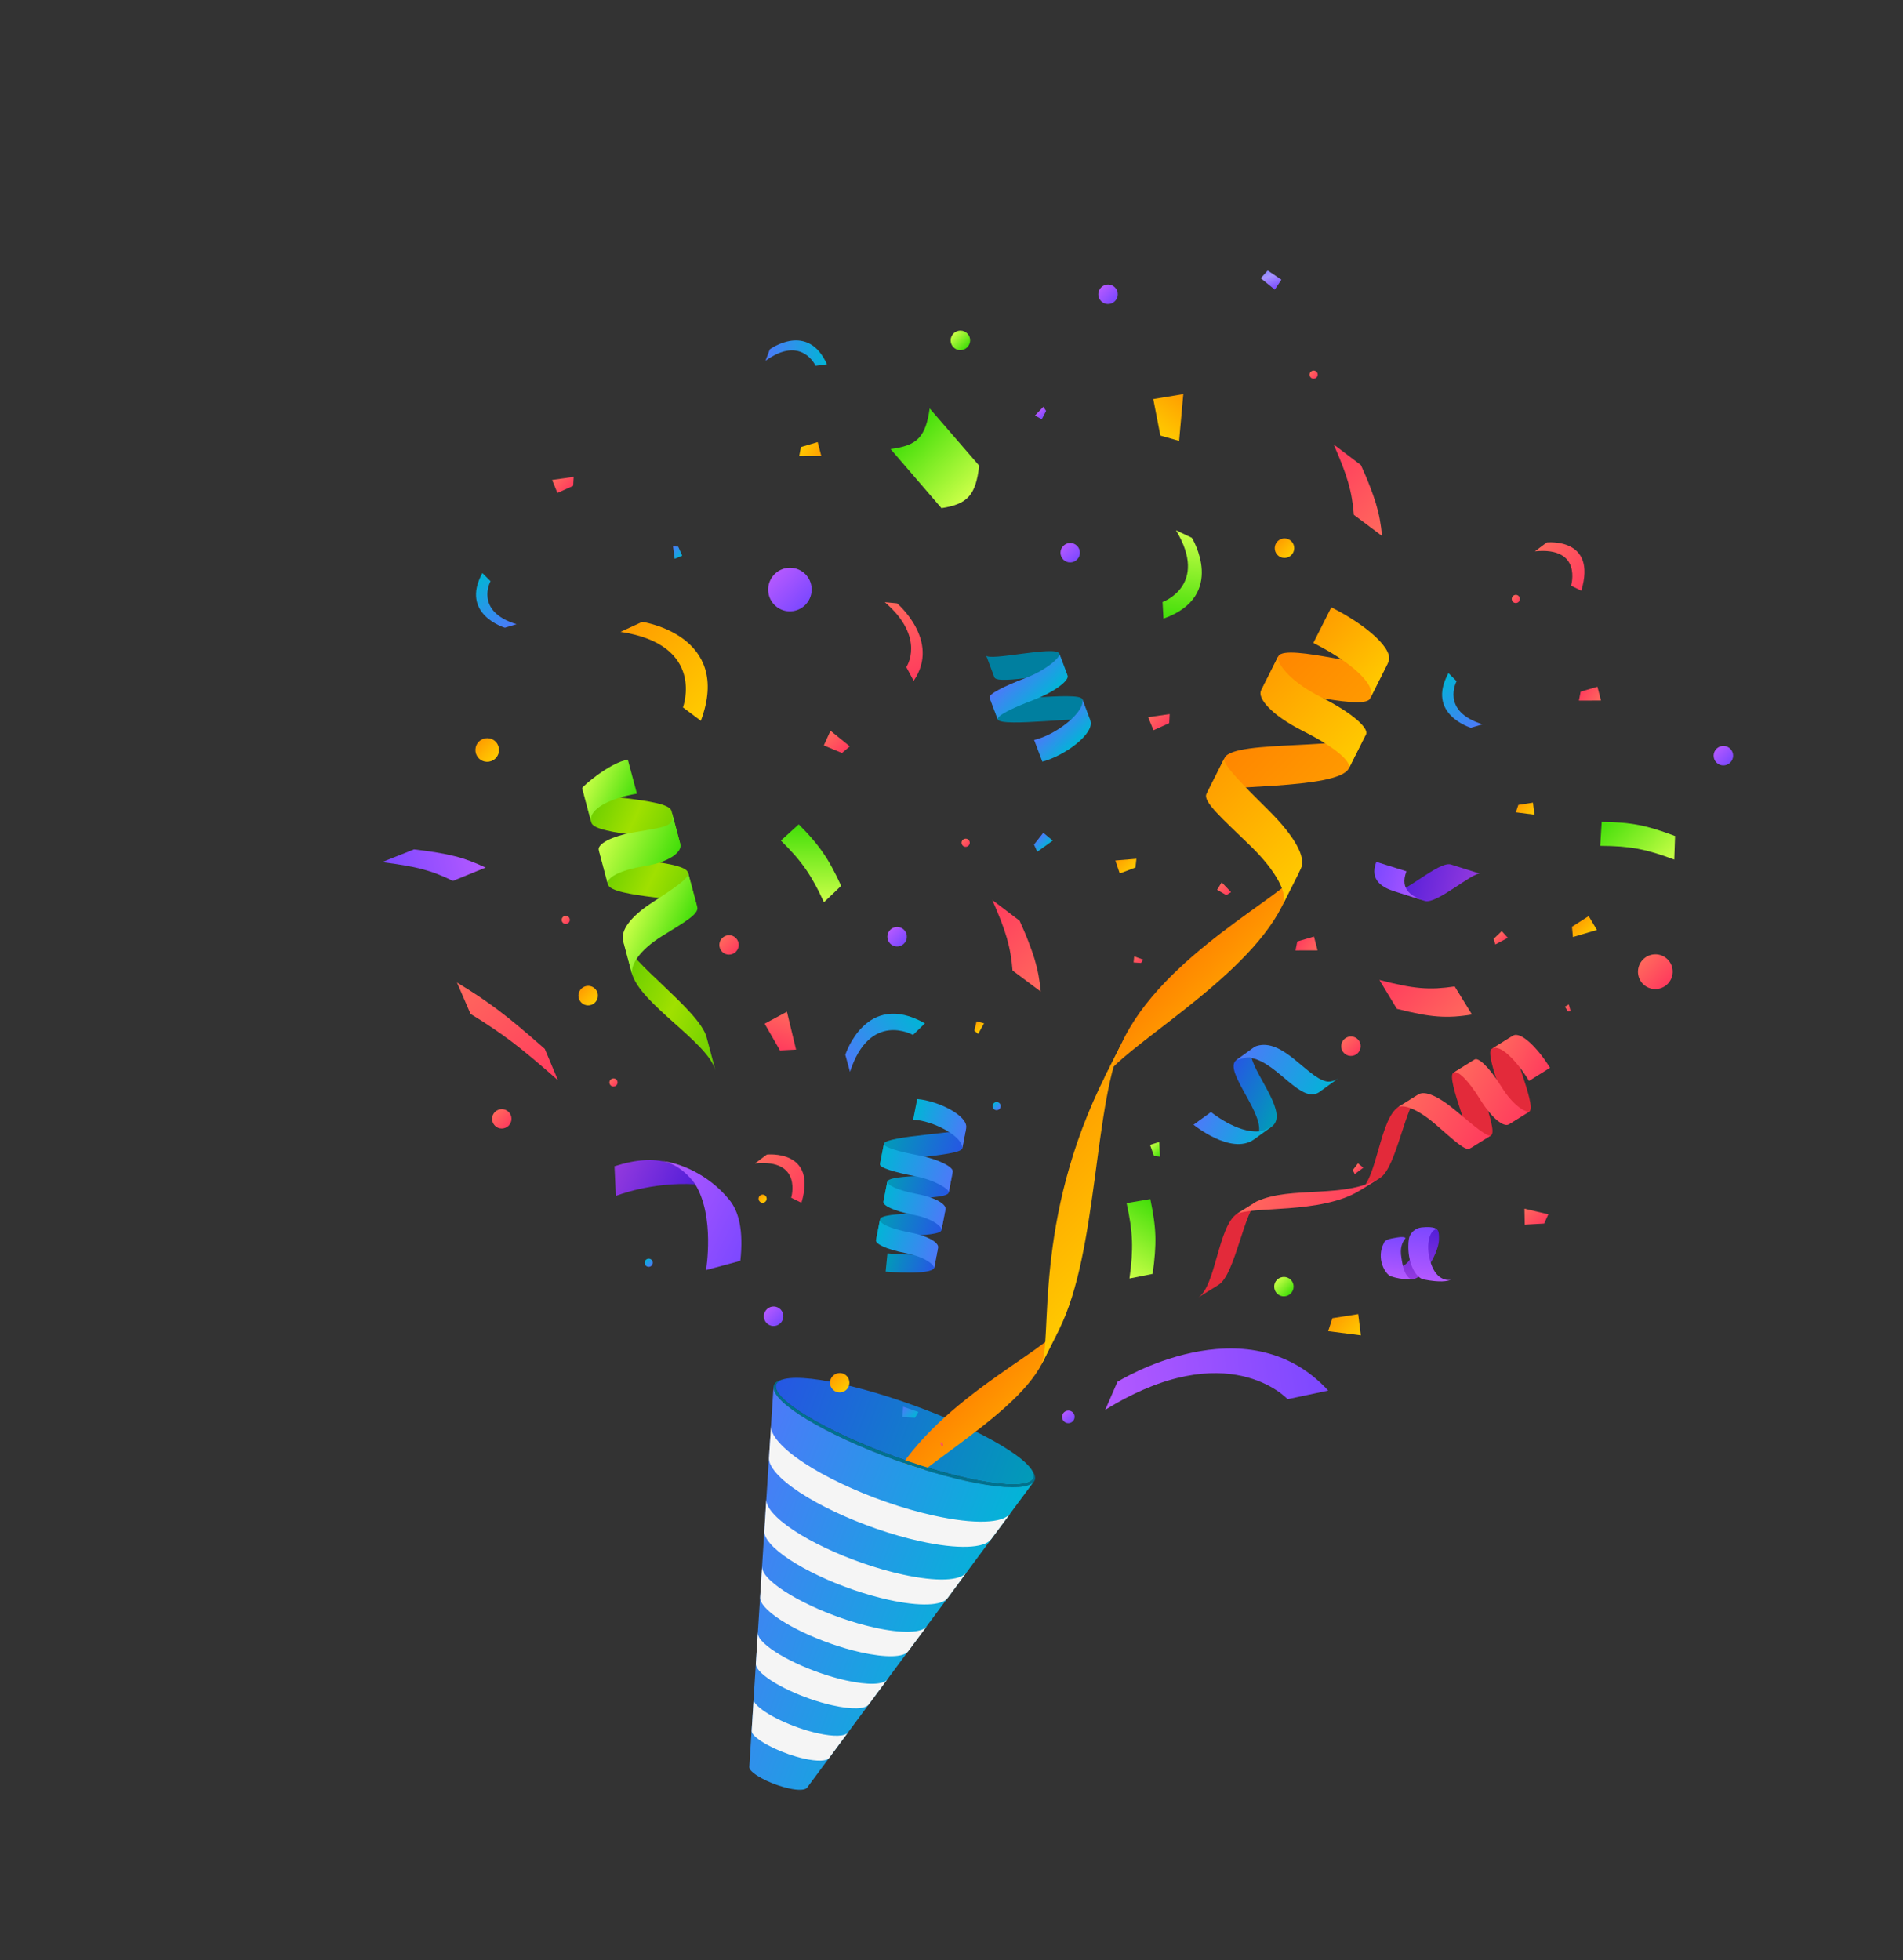 <svg width="233" height="240" viewBox="0 0 233 240" fill="none" xmlns="http://www.w3.org/2000/svg">
<rect x="0" y="0" width="233" height="240" fill="#333333" stroke="none"/>
<g clip-path="url(#clip0_1_3)">
<path d="M126.547 180.962C125.913 182.697 118.343 181.538 109.644 178.376C100.944 175.214 94.4 171.252 95.034 169.517C95.669 167.783 103.239 168.941 111.938 172.104C120.643 175.259 127.182 179.228 126.547 180.962Z" fill="url(#paint0_linear_1_3)"/>
<path d="M154.365 34.065L155.215 33.121L156.891 34.242L156.086 35.468L154.365 34.065Z" fill="url(#paint1_linear_1_3)"/>
<path d="M120.74 80.245C121.026 81.024 129.277 78.995 129.693 80.024L130.672 82.636C130.468 82.031 122.169 83.953 121.751 82.943L120.74 80.245Z" fill="#007F9F"/>
<path d="M121.152 85.4C121.438 86.179 132.092 84.57 132.514 85.604L133.493 88.216C133.289 87.611 122.582 89.109 122.163 88.098L121.152 85.4Z" fill="#007F9F"/>
<path d="M121.163 85.429C120.998 84.997 122.944 84.015 125.545 83.029C128.146 82.044 129.857 80.455 129.71 80.057C129.71 80.057 130.479 82.101 130.717 82.731C130.927 83.3 129.153 84.718 126.552 85.704C123.951 86.689 121.993 87.632 122.17 88.103C122.168 88.091 121.338 85.888 121.163 85.429Z" fill="url(#paint2_linear_1_3)"/>
<path d="M126.615 90.596C129.237 90.041 133.066 87.075 132.491 85.535C132.491 85.535 133.26 87.579 133.491 88.205C134.094 89.806 130.35 92.554 127.621 93.259L126.615 90.596Z" fill="url(#paint3_linear_1_3)"/>
<path d="M169.961 81.13C169.338 82.405 157.417 78.666 156.521 80.346L154.379 84.619C154.842 83.623 166.856 87.19 167.751 85.54L169.961 81.13Z" fill="url(#paint4_linear_1_3)"/>
<path d="M169.979 81.091C170.765 79.519 167.246 76.491 163.003 74.362L160.804 78.728C165.047 80.856 168.632 83.766 167.785 85.45C167.785 85.45 169.598 81.845 169.979 81.091Z" fill="url(#paint5_linear_1_3)"/>
<path d="M167.369 89.673C166.215 91.967 151.105 90.483 149.951 92.777L147.809 97.049C148.272 96.053 163.811 96.746 165.147 94.085L167.369 89.673Z" fill="url(#paint6_linear_1_3)"/>
<path d="M159.167 106.589C157.692 109.525 142.257 116.905 137.272 127.863L135.13 132.136C136.975 128.459 152.318 120.191 156.945 111.001L159.167 106.589Z" fill="url(#paint7_linear_1_3)"/>
<path d="M129.849 162.451C128.375 165.387 114.055 171.599 108.705 182.231L106.564 186.503C109.357 180.946 123.982 174.112 127.632 166.856L129.849 162.451Z" fill="url(#paint8_linear_1_3)"/>
<path d="M167.253 89.891C167.597 89.215 165.779 87.388 161.698 85.336C157.617 83.284 156.202 80.958 156.514 80.342C156.514 80.342 154.893 83.566 154.403 84.543C153.954 85.434 155.507 87.485 159.588 89.537C163.669 91.589 165.518 93.345 165.147 94.085C165.147 94.085 166.897 90.611 167.253 89.891Z" fill="url(#paint9_linear_1_3)"/>
<path d="M159.266 106.38C159.949 105.024 158.626 102.484 155.221 99.113C151.845 95.772 149.598 93.479 149.918 92.837C149.918 92.837 148.238 96.185 147.719 97.203C147.252 98.133 149.605 100.181 153.017 103.485C156.394 106.753 157.696 109.506 157.067 110.746C157.072 110.739 158.886 107.134 159.266 106.38Z" fill="url(#paint10_linear_1_3)"/>
<path d="M129.67 162.8C134.497 153.204 133.905 134.544 137.58 127.254C137.58 127.254 135.889 130.604 135.381 131.62C126.349 149.567 128.952 164.234 127.471 167.165L129.67 162.8Z" fill="url(#paint11_linear_1_3)"/>
<path d="M109.138 115.663C109.672 116.05 110.418 115.929 110.806 115.394C111.193 114.86 111.075 114.113 110.542 113.726C110.008 113.34 109.262 113.46 108.875 113.995C108.487 114.53 108.605 115.277 109.138 115.663Z" fill="url(#paint12_linear_1_3)"/>
<path d="M95.15 74.349C96.34 75.212 98.006 74.943 98.871 73.749C99.736 72.555 99.473 70.888 98.282 70.025C97.092 69.163 95.426 69.432 94.561 70.626C93.695 71.82 93.959 73.487 95.15 74.349Z" fill="url(#paint13_linear_1_3)"/>
<path d="M131.87 68.518C131.401 68.979 130.649 68.986 130.19 68.518C129.731 68.05 129.726 67.298 130.195 66.837C130.664 66.376 131.415 66.369 131.875 66.837C132.339 67.298 132.339 68.057 131.87 68.518Z" fill="url(#paint14_linear_1_3)"/>
<path d="M210.306 93.494C210.84 93.88 211.586 93.76 211.974 93.225C212.361 92.69 212.243 91.943 211.71 91.557C211.176 91.171 210.43 91.291 210.043 91.826C209.655 92.361 209.773 93.107 210.306 93.494Z" fill="url(#paint15_linear_1_3)"/>
<path d="M94.017 162.135C94.55 162.521 95.297 162.401 95.684 161.866C96.072 161.331 95.954 160.584 95.421 160.198C94.887 159.812 94.141 159.932 93.753 160.467C93.366 161.002 93.484 161.749 94.017 162.135Z" fill="url(#paint16_linear_1_3)"/>
<path d="M134.965 37.002C135.498 37.388 136.244 37.268 136.632 36.733C137.019 36.198 136.901 35.451 136.368 35.065C135.835 34.678 135.088 34.799 134.701 35.334C134.313 35.868 134.431 36.615 134.965 37.002Z" fill="url(#paint17_linear_1_3)"/>
<path d="M103.651 170.145C103.182 170.606 102.431 170.613 101.971 170.145C101.512 169.677 101.507 168.925 101.976 168.464C102.445 168.003 103.197 167.996 103.656 168.464C104.12 168.925 104.113 169.679 103.651 170.145Z" fill="url(#paint18_linear_1_3)"/>
<path d="M71.312 122.877C71.845 123.263 72.592 123.143 72.979 122.608C73.367 122.073 73.249 121.327 72.716 120.94C72.182 120.554 71.436 120.674 71.048 121.209C70.661 121.744 70.779 122.491 71.312 122.877Z" fill="url(#paint19_linear_1_3)"/>
<path d="M156.568 68.088C157.101 68.475 157.848 68.355 158.235 67.82C158.623 67.285 158.505 66.538 157.971 66.152C157.438 65.765 156.692 65.886 156.304 66.421C155.917 66.955 156.035 67.702 156.568 68.088Z" fill="url(#paint20_linear_1_3)"/>
<path d="M58.802 93.003C59.448 93.471 60.352 93.326 60.821 92.678C61.291 92.03 61.147 91.125 60.502 90.657C59.856 90.189 58.952 90.335 58.482 90.983C58.013 91.631 58.156 92.535 58.802 93.003Z" fill="url(#paint21_linear_1_3)"/>
<path d="M164.705 129.071C165.238 129.457 165.984 129.337 166.372 128.802C166.759 128.267 166.641 127.52 166.108 127.134C165.575 126.748 164.828 126.868 164.441 127.403C164.053 127.938 164.172 128.685 164.705 129.071Z" fill="url(#paint22_linear_1_3)"/>
<path d="M90.098 116.541C89.629 117.002 88.878 117.009 88.419 116.541C87.959 116.073 87.955 115.321 88.424 114.86C88.892 114.399 89.644 114.392 90.103 114.86C90.567 115.321 90.56 116.075 90.098 116.541Z" fill="url(#paint23_linear_1_3)"/>
<path d="M201.427 120.704C202.377 121.392 203.707 121.178 204.397 120.225C205.088 119.272 204.877 117.942 203.927 117.253C202.977 116.565 201.647 116.779 200.957 117.732C200.266 118.685 200.477 120.016 201.427 120.704Z" fill="url(#paint24_linear_1_3)"/>
<path d="M62.276 137.838C61.807 138.299 61.056 138.306 60.596 137.838C60.137 137.37 60.132 136.617 60.601 136.156C61.07 135.695 61.822 135.689 62.281 136.157C62.745 136.618 62.738 137.372 62.276 137.838Z" fill="url(#paint25_linear_1_3)"/>
<path d="M158.036 158.382C157.567 158.843 156.815 158.85 156.356 158.382C155.897 157.914 155.892 157.161 156.361 156.7C156.83 156.239 157.581 156.233 158.041 156.701C158.505 157.162 158.503 157.909 158.036 158.382Z" fill="url(#paint26_linear_1_3)"/>
<path d="M116.888 42.645C117.422 43.031 118.168 42.911 118.556 42.376C118.943 41.841 118.825 41.094 118.292 40.708C117.758 40.322 117.012 40.442 116.625 40.977C116.237 41.511 116.355 42.258 116.888 42.645Z" fill="url(#paint27_linear_1_3)"/>
<path d="M122.375 135.789C122.183 135.983 121.859 135.987 121.671 135.788C121.478 135.597 121.475 135.272 121.674 135.083C121.866 134.89 122.19 134.885 122.378 135.084C122.571 135.276 122.567 135.596 122.375 135.789Z" fill="url(#paint28_linear_1_3)"/>
<path d="M79.778 154.969C79.586 155.163 79.261 155.167 79.073 154.968C78.88 154.777 78.877 154.452 79.076 154.263C79.268 154.07 79.593 154.066 79.781 154.264C79.973 154.456 79.97 154.776 79.778 154.969Z" fill="url(#paint29_linear_1_3)"/>
<path d="M185.948 73.692C185.756 73.886 185.431 73.89 185.243 73.691C185.05 73.499 185.047 73.175 185.246 72.986C185.438 72.792 185.763 72.788 185.95 72.987C186.143 73.179 186.145 73.492 185.948 73.692Z" fill="url(#paint30_linear_1_3)"/>
<path d="M69.621 112.989C69.429 113.183 69.105 113.187 68.917 112.988C68.724 112.797 68.721 112.472 68.92 112.283C69.112 112.09 69.436 112.086 69.624 112.284C69.817 112.476 69.819 112.789 69.621 112.989Z" fill="url(#paint31_linear_1_3)"/>
<path d="M161.19 46.227C160.998 46.421 160.673 46.425 160.485 46.226C160.292 46.035 160.289 45.71 160.488 45.521C160.68 45.328 161.005 45.323 161.193 45.522C161.392 45.719 161.394 46.032 161.19 46.227Z" fill="url(#paint32_linear_1_3)"/>
<path d="M93.725 147.125C93.533 147.318 93.208 147.322 93.02 147.124C92.828 146.932 92.824 146.607 93.023 146.419C93.215 146.225 93.54 146.221 93.728 146.419C93.921 146.611 93.917 146.931 93.725 147.125Z" fill="url(#paint33_linear_1_3)"/>
<path d="M118.586 103.539C118.394 103.733 118.07 103.737 117.882 103.538C117.689 103.347 117.686 103.022 117.885 102.833C118.077 102.64 118.401 102.635 118.589 102.834C118.789 103.031 118.785 103.35 118.586 103.539Z" fill="url(#paint34_linear_1_3)"/>
<path d="M131.351 174.032C131.049 174.334 130.562 174.334 130.261 174.033C129.961 173.732 129.962 173.244 130.263 172.943C130.565 172.641 131.052 172.641 131.353 172.942C131.653 173.242 131.652 173.731 131.351 174.032Z" fill="url(#paint35_linear_1_3)"/>
<path d="M75.467 132.898C75.275 133.091 74.951 133.095 74.763 132.897C74.57 132.705 74.567 132.38 74.766 132.192C74.958 131.998 75.282 131.994 75.47 132.192C75.663 132.384 75.659 132.704 75.467 132.898Z" fill="url(#paint36_linear_1_3)"/>
<path d="M171.009 155.26C171.009 155.26 172.774 155.156 173.121 152.817C173.465 150.467 174.514 150.364 174.514 150.364L175.728 150.578C175.728 150.578 176.254 150.138 176.183 151.854C176.104 153.565 173.914 157.375 172.357 156.518C170.249 155.364 171.009 155.26 171.009 155.26Z" fill="url(#paint37_linear_1_3)"/>
<path d="M172.934 156.624C172.934 156.624 171.758 156.759 170.31 156.282C169.605 156.052 168.442 154.066 169.454 152.168C169.454 152.168 169.484 151.826 170.383 151.645C171.281 151.464 171.982 151.369 172.099 151.609C172.099 151.609 171.656 152.048 171.544 152.861C171.481 153.377 171.532 153.736 171.694 154.644C171.954 156.101 172.55 156.668 172.934 156.624Z" fill="url(#paint38_linear_1_3)"/>
<path d="M175.974 150.568C175.974 150.568 175.776 150.113 174.063 150.286C173.276 150.371 172.616 150.953 172.493 151.738C172.452 152.01 172.425 152.333 172.432 152.724C172.45 154.775 173.338 156.468 174.326 156.664C176.351 157.061 177.243 156.875 177.648 156.701C177.648 156.701 176.178 157.07 175.334 155.044C174.366 152.731 175.051 150.326 175.974 150.568Z" fill="url(#paint39_linear_1_3)"/>
<path d="M205.095 102.363C204.231 102.038 203.472 101.769 202.75 101.548C202.029 101.327 201.357 101.153 200.675 101.022C199.992 100.891 199.308 100.791 198.57 100.735C197.826 100.674 197.025 100.635 196.109 100.626C196.095 100.917 195.949 103.266 195.93 103.564C196.851 103.566 197.657 103.598 198.406 103.652C199.15 103.713 199.844 103.8 200.532 103.924C201.214 104.055 201.891 104.223 202.624 104.442C203.35 104.656 204.121 104.923 204.992 105.252C205.011 104.954 205.085 102.647 205.095 102.363Z" fill="url(#paint40_linear_1_3)"/>
<path d="M102.99 108.463C102.604 107.622 102.249 106.897 101.886 106.238C101.528 105.573 101.169 104.981 100.772 104.412C100.38 103.837 99.957 103.291 99.471 102.731C98.99 102.164 98.44 101.578 97.796 100.935C97.581 101.133 95.839 102.72 95.612 102.92C96.262 103.568 96.824 104.152 97.317 104.717C97.809 105.282 98.24 105.833 98.637 106.401C99.034 106.969 99.399 107.567 99.764 108.237C100.134 108.9 100.496 109.631 100.882 110.472C101.109 110.272 102.782 108.666 102.99 108.463Z" fill="url(#paint41_linear_1_3)"/>
<path d="M141.125 155.977C141.258 155.065 141.346 154.255 141.402 153.506C141.458 152.756 141.48 152.054 141.461 151.364C141.442 150.674 141.381 149.986 141.276 149.244C141.171 148.502 141.028 147.712 140.845 146.82C140.558 146.872 138.235 147.259 137.937 147.313C138.133 148.215 138.283 149.01 138.395 149.756C138.501 150.498 138.568 151.192 138.596 151.898C138.621 152.593 138.607 153.3 138.558 154.055C138.508 154.809 138.415 155.626 138.289 156.543C138.569 156.486 140.845 156.035 141.125 155.977Z" fill="url(#paint42_linear_1_3)"/>
<path d="M57.613 124.153C58.565 124.728 59.416 125.271 60.231 125.821C61.053 126.375 61.84 126.934 62.653 127.544C63.461 128.161 64.301 128.832 65.224 129.605C66.147 130.377 67.159 131.256 68.319 132.274C68.162 131.889 66.863 128.816 66.699 128.427C65.539 127.41 64.527 126.531 63.598 125.753C62.675 124.981 61.834 124.309 61.014 123.695C60.202 123.085 59.408 122.52 58.586 121.966C57.759 121.419 56.903 120.882 55.952 120.307C56.129 120.706 57.451 123.775 57.613 124.153Z" fill="url(#paint43_linear_1_3)"/>
<path d="M124.839 112.739C124.504 112.486 121.829 110.454 121.494 110.201C121.917 111.163 122.273 112.003 122.562 112.763C122.857 113.529 123.091 114.208 123.279 114.864C123.467 115.52 123.615 116.147 123.722 116.786C123.836 117.43 123.916 118.092 123.973 118.83C124.321 119.093 127.086 121.158 127.428 121.416C127.353 120.676 127.266 120.009 127.145 119.36C127.024 118.711 126.872 118.091 126.67 117.425C126.47 116.771 126.23 116.087 125.927 115.316C125.637 114.544 125.274 113.699 124.839 112.739Z" fill="url(#paint44_linear_1_3)"/>
<path d="M50.694 103.996C50.303 104.149 47.177 105.4 46.781 105.56C47.826 105.693 48.73 105.818 49.529 105.96C50.34 106.101 51.044 106.246 51.704 106.423C52.364 106.6 52.972 106.791 53.576 107.03C54.184 107.264 54.794 107.539 55.453 107.86C55.854 107.693 59.06 106.387 59.456 106.227C58.786 105.907 58.166 105.646 57.546 105.415C56.932 105.188 56.317 104.992 55.648 104.829C54.983 104.659 54.267 104.516 53.452 104.382C52.648 104.247 51.743 104.122 50.694 103.996Z" fill="url(#paint45_linear_1_3)"/>
<path d="M166.63 56.95C166.295 56.697 163.62 54.665 163.285 54.412C163.708 55.373 164.064 56.213 164.353 56.974C164.648 57.739 164.882 58.418 165.07 59.075C165.258 59.731 165.406 60.358 165.513 60.997C165.627 61.641 165.707 62.303 165.764 63.04C166.112 63.303 168.877 65.369 169.219 65.627C169.144 64.886 169.057 64.22 168.936 63.571C168.815 62.922 168.663 62.302 168.461 61.636C168.261 60.981 168.021 60.297 167.718 59.527C167.428 58.755 167.065 57.91 166.63 56.95Z" fill="url(#paint46_linear_1_3)"/>
<path d="M178.113 120.784C177.348 120.895 176.65 120.972 175.969 121.009C175.282 121.042 174.625 121.033 173.923 120.972C173.221 120.91 172.488 120.806 171.673 120.642C170.847 120.48 169.939 120.259 168.891 119.988C169.103 120.34 170.815 123.171 171.027 123.523C172.075 123.793 172.986 123.996 173.806 124.153C174.625 124.31 175.351 124.409 176.051 124.459C176.752 124.509 177.414 124.51 178.094 124.473C178.768 124.43 179.471 124.347 180.227 124.219C180.017 123.88 178.325 121.135 178.113 120.784Z" fill="url(#paint47_linear_1_3)"/>
<path d="M113.826 50.005C113.704 50.873 113.552 51.584 113.339 52.179C113.126 52.773 112.853 53.251 112.492 53.635C112.131 54.018 111.681 54.295 111.12 54.512C110.551 54.724 109.864 54.871 109.039 54.98C109.658 55.7 114.644 61.497 115.271 62.221C116.088 62.095 116.754 61.933 117.307 61.7C117.86 61.466 118.295 61.167 118.647 60.767C118.994 60.374 119.252 59.874 119.45 59.258C119.647 58.642 119.789 57.903 119.89 57.019C119.272 56.311 114.43 50.702 113.826 50.005Z" fill="url(#paint48_linear_1_3)"/>
<path d="M170.764 109.146C171.83 109.492 176.193 105.415 177.634 105.846L181.239 106.981C180.413 106.704 175.909 110.731 174.483 110.323L170.764 109.146Z" fill="url(#paint49_linear_1_3)"/>
<path d="M170.74 109.138C169.41 108.726 167.61 107.848 168.513 105.528L172.206 106.685C171.302 109.005 173.001 109.851 174.432 110.295C174.42 110.297 171.373 109.337 170.74 109.138Z" fill="url(#paint50_linear_1_3)"/>
<path d="M157.651 171.321C157.651 171.321 150.326 163.341 135.324 172.627L136.816 169.194C136.816 169.194 152.574 159.323 162.625 170.266L157.651 171.321Z" fill="url(#paint51_linear_1_3)"/>
<path d="M142.343 73.713C142.343 73.713 148.065 71.682 143.981 64.927L145.933 65.853C145.933 65.853 150.302 72.96 142.454 75.749L142.343 73.713Z" fill="url(#paint52_linear_1_3)"/>
<path d="M111.784 126.722C111.784 126.722 106.517 123.717 104.071 131.242L103.5 129.154C103.5 129.154 106.026 121.188 113.245 125.306L111.784 126.722Z" fill="url(#paint53_linear_1_3)"/>
<path d="M83.619 86.617C83.619 86.617 86.483 78.957 75.979 77.369L78.627 76.147C78.627 76.147 89.734 77.746 85.811 88.257L83.619 86.617Z" fill="url(#paint54_linear_1_3)"/>
<path d="M178.346 83.41C178.346 83.41 176.322 87.091 181.534 88.684L180.096 89.109C180.096 89.109 174.569 87.464 177.346 82.415L178.346 83.41Z" fill="url(#paint55_linear_1_3)"/>
<path d="M60.061 71.161C60.061 71.161 58.036 74.842 63.249 76.434L61.811 76.859C61.811 76.859 56.283 75.215 59.06 70.165L60.061 71.161Z" fill="url(#paint56_linear_1_3)"/>
<path d="M99.861 44.794C99.861 44.794 98.153 40.968 93.725 44.176L94.255 42.771C94.255 42.771 98.909 39.353 101.251 44.606L99.861 44.794Z" fill="url(#paint57_linear_1_3)"/>
<path d="M96.871 146.659C96.871 146.659 98.316 141.861 92.444 142.453L93.892 141.37C93.892 141.37 100.101 140.7 98.125 147.276L96.871 146.659Z" fill="url(#paint58_linear_1_3)"/>
<path d="M192.36 71.713C192.36 71.713 193.804 66.914 187.932 67.506L189.38 66.423C189.38 66.423 195.589 65.753 193.613 72.33L192.36 71.713Z" fill="url(#paint59_linear_1_3)"/>
<path d="M110.968 81.682C110.968 81.682 113.425 78.106 108.332 73.73L109.835 73.873C109.835 73.873 115.237 78.452 111.866 83.362L110.968 81.682Z" fill="url(#paint60_linear_1_3)"/>
<path d="M75.239 142.8L75.405 146.435C75.405 146.435 79.686 144.691 85.118 145.008C83.594 142.531 80.682 141.055 75.239 142.8Z" fill="url(#paint61_linear_1_3)"/>
<path d="M80.945 142.151C80.871 142.139 80.829 142.14 80.829 142.14C80.859 142.141 80.903 142.152 80.945 142.151Z" fill="url(#paint62_linear_1_3)"/>
<path d="M85.117 144.996C85.123 145.001 85.123 145.001 85.118 145.007C87.564 148.974 86.443 155.514 86.443 155.514L90.646 154.379C91.051 150.658 90.459 148.284 89.252 146.858C86.713 143.75 83.086 142.318 80.941 142.158C81.431 142.211 83.394 142.593 85.117 144.996Z" fill="url(#paint63_linear_1_3)"/>
<path d="M108.144 147.245C108.275 146.507 115.934 147.012 116.151 146.026L116.626 143.552C116.531 144.128 108.851 143.722 108.642 144.683L108.144 147.245Z" fill="url(#paint64_linear_1_3)"/>
<path d="M107.734 142.589C107.864 141.852 117.601 141.606 117.819 140.62L118.294 138.146C118.199 138.721 108.447 139.071 108.226 140.034L107.734 142.589Z" fill="url(#paint65_linear_1_3)"/>
<path d="M107.743 142.564C107.663 142.974 109.541 143.545 112.005 144.009C114.475 144.478 116.239 145.621 116.165 145.994C116.165 145.994 116.538 144.049 116.655 143.458C116.756 142.917 114.964 141.941 112.494 141.472C110.024 141.004 108.147 140.475 108.232 140.028C108.227 140.034 107.818 142.13 107.743 142.564Z" fill="url(#paint66_linear_1_3)"/>
<path d="M111.802 137.103C114.218 137.189 118.085 139.221 117.804 140.682C117.804 140.682 118.177 138.737 118.294 138.146C118.589 136.623 114.84 134.77 112.299 134.571L111.802 137.103Z" fill="url(#paint67_linear_1_3)"/>
<path d="M107.264 151.838C107.394 151.1 115.053 151.606 115.27 150.619L115.746 148.145C115.65 148.721 107.971 148.315 107.761 149.276L107.264 151.838Z" fill="url(#paint68_linear_1_3)"/>
<path d="M108.435 155.702C108.435 155.702 114.17 156.187 114.389 155.212L114.865 152.738C114.594 154.113 108.658 153.462 108.658 153.462L108.435 155.702Z" fill="url(#paint69_linear_1_3)"/>
<path d="M107.256 151.863C107.177 152.273 108.411 152.96 110.876 153.436C113.346 153.905 114.441 154.927 114.373 155.293C114.373 155.293 114.745 153.348 114.862 152.757C114.963 152.216 113.836 151.368 111.366 150.899C108.896 150.43 107.655 149.781 107.741 149.334C107.746 149.327 107.344 151.427 107.256 151.863Z" fill="url(#paint70_linear_1_3)"/>
<path d="M108.162 147.164C108.083 147.574 109.317 148.26 111.782 148.736C114.252 149.205 115.347 150.227 115.279 150.593C115.279 150.593 115.651 148.648 115.768 148.057C115.87 147.517 114.742 146.669 112.272 146.2C109.802 145.731 108.561 145.082 108.647 144.634C108.647 144.634 108.25 146.728 108.162 147.164Z" fill="url(#paint71_linear_1_3)"/>
<path d="M185.222 126.828C184.469 127.281 188.242 135.454 187.255 136.101L184.745 137.662C185.335 137.32 181.66 129.083 182.623 128.44L185.222 126.828Z" fill="#E32A3A"/>
<path d="M185.243 126.813C186.169 126.236 188.232 128.24 189.785 130.748L187.215 132.349C185.669 129.846 183.671 127.795 182.678 128.407C182.678 128.407 184.798 127.083 185.243 126.813Z" fill="url(#paint72_linear_1_3)"/>
<path d="M180.54 129.739C179.787 130.192 183.56 138.365 182.573 139.012L180.063 140.573C180.653 140.231 176.978 131.994 177.942 131.351L180.54 129.739Z" fill="#E32A3A"/>
<path d="M173.842 133.903C172.109 134.978 171.012 142.96 168.973 144.229L166.463 145.79C168.629 144.447 168.91 136.975 171.25 135.52L173.842 133.903Z" fill="#E32A3A"/>
<path d="M154.078 146.986C152.346 148.061 151.248 156.043 149.21 157.312L146.699 158.873C148.865 157.53 149.146 150.058 151.486 148.603L154.078 146.986Z" fill="#E32A3A"/>
<path d="M180.562 129.724C180.978 129.464 182.253 130.523 183.806 133.031C185.352 135.534 186.93 136.304 187.303 136.075C187.303 136.075 185.329 137.297 184.733 137.676C184.185 138.017 182.782 137.135 181.236 134.632C179.69 132.129 178.453 131.046 178.003 131.323C177.996 131.318 180.117 129.994 180.562 129.724Z" fill="url(#paint73_linear_1_3)"/>
<path d="M173.665 134.004C174.459 133.509 176.107 134.183 178.374 136.106C180.618 138.002 182.161 139.265 182.539 139.03C182.539 139.03 180.565 140.251 179.969 140.631C179.421 140.972 178.029 139.631 175.804 137.707C173.606 135.802 171.829 135.149 171.102 135.61C171.095 135.605 173.222 134.286 173.665 134.004Z" fill="url(#paint74_linear_1_3)"/>
<path d="M153.874 147.109C158.054 145.146 164.748 146.855 169.039 144.182C169.039 144.182 167.065 145.404 166.469 145.783C161.783 148.701 153.024 147.638 151.304 148.71L153.874 147.109Z" fill="url(#paint75_linear_1_3)"/>
<path d="M151.723 129.628C149.193 130.416 154.549 135.846 154.154 138.524C154.704 138.465 155.231 138.296 155.712 137.947C157.784 136.433 153.868 131.963 153.252 129.551C152.75 129.457 152.239 129.461 151.723 129.628Z" fill="url(#paint76_linear_1_3)"/>
<path d="M163.85 132.04C163.85 132.04 163.066 132.606 162.328 132.394C159.967 131.817 157.045 127.078 153.855 128.074C153.735 128.112 153.64 128.157 153.558 128.213L151.354 129.809C151.354 129.809 152.609 129.365 153.252 129.551C153.277 129.559 153.296 129.562 153.314 129.565C156.485 130.24 159.327 135.19 161.511 133.736L163.85 132.04Z" fill="url(#paint77_linear_1_3)"/>
<path d="M155.83 137.856C155.83 137.856 154.855 138.471 154.158 138.517C154.147 138.519 154.135 138.521 154.123 138.523C151.452 138.761 148.272 136.166 148.272 136.166L146.133 137.715C146.133 137.715 150.704 141.453 153.496 139.545L155.83 137.856Z" fill="url(#paint78_linear_1_3)"/>
<path d="M71.287 96.537C71.605 97.745 81.733 97.647 82.204 99.258L83.288 103.329C83.055 102.391 72.877 102.328 72.41 100.741L71.287 96.537Z" fill="url(#paint79_linear_1_3)"/>
<path d="M71.282 96.502C71.239 96.346 74.658 93.374 76.87 93.011L77.987 97.18C74.783 97.708 71.962 99.055 72.392 100.666C72.397 100.659 71.472 97.212 71.282 96.502Z" fill="url(#paint80_linear_1_3)"/>
<path d="M73.322 104.117C73.64 105.325 83.768 105.227 84.24 106.838L85.323 110.909C85.09 109.971 74.912 109.908 74.445 108.321L73.322 104.117Z" fill="url(#paint81_linear_1_3)"/>
<path d="M76.234 114.953C76.984 117.753 85.632 123.706 86.513 126.997L87.597 131.068C86.658 127.57 78.372 122.95 77.357 119.156L76.234 114.953Z" fill="url(#paint82_linear_1_3)"/>
<path d="M73.311 104.077C73.133 103.407 74.653 102.397 77.856 101.869C82.05 101.174 82.7 101.135 82.18 99.178C82.18 99.178 83.04 102.37 83.297 103.346C83.539 104.229 82.176 105.508 78.973 106.037C75.769 106.566 74.227 107.507 74.421 108.241C74.426 108.234 73.508 104.792 73.311 104.077Z" fill="url(#paint83_linear_1_3)"/>
<path d="M76.305 115.242C75.956 113.949 77.146 112.264 79.887 110.485C82.601 108.728 84.416 107.496 84.254 106.89C84.254 106.89 85.114 110.081 85.371 111.058C85.613 111.94 83.749 112.94 81.004 114.653C78.292 116.349 77.106 118.215 77.42 119.399C77.42 119.399 76.495 115.952 76.305 115.242Z" fill="url(#paint84_linear_1_3)"/>
<path d="M192.471 113.475L194.516 112.17L195.525 113.868L192.585 114.733L192.471 113.475Z" fill="url(#paint85_linear_1_3)"/>
<path d="M189.063 149.819L186.688 149.949L186.65 147.997L189.576 148.682L189.063 149.819Z" fill="url(#paint86_linear_1_3)"/>
<path d="M142.074 53.333L141.205 48.866L144.883 48.255L144.369 53.987L142.074 53.333Z" fill="url(#paint87_linear_1_3)"/>
<path d="M193.532 84.689L195.586 84.087L196.022 85.775L193.32 85.783L193.532 84.689Z" fill="url(#paint88_linear_1_3)"/>
<path d="M158.833 115.28L160.88 114.673L161.323 116.366L158.621 116.374L158.833 115.28Z" fill="url(#paint89_linear_1_3)"/>
<path d="M95.499 128.619L93.62 125.345L96.35 123.881L97.469 128.518L95.499 128.619Z" fill="url(#paint90_linear_1_3)"/>
<path d="M98.067 54.738L100.114 54.131L100.557 55.824L97.855 55.832L98.067 54.738Z" fill="url(#paint91_linear_1_3)"/>
<path d="M182.885 114.955L183.873 114.007L184.623 114.831L183.084 115.64L182.885 114.955Z" fill="url(#paint92_linear_1_3)"/>
<path d="M165.633 143.274L166.267 142.443L166.924 142.981L165.873 143.759L165.633 143.274Z" fill="url(#paint93_linear_1_3)"/>
<path d="M139.713 117.911L138.794 117.849L138.869 117.102L139.961 117.498L139.713 117.911Z" fill="url(#paint94_linear_1_3)"/>
<path d="M103.09 92.198L100.867 91.273L101.684 89.473L104.051 91.386L103.09 92.198Z" fill="url(#paint95_linear_1_3)"/>
<path d="M119.293 126.204L119.563 125.058L120.486 125.301L119.764 126.597L119.293 126.204Z" fill="url(#paint96_linear_1_3)"/>
<path d="M83.039 66.937L83.533 68.044L82.605 68.422L82.401 66.901L83.039 66.937Z" fill="url(#paint97_linear_1_3)"/>
<path d="M191.959 123.827L191.611 123.263L192.079 122.988L192.303 123.796L191.959 123.827Z" fill="url(#paint98_linear_1_3)"/>
<path d="M185.901 98.556L187.693 98.273L187.878 99.749L185.599 99.46L185.901 98.556Z" fill="url(#paint99_linear_1_3)"/>
<path d="M163.137 161.402L166.297 160.904L166.623 163.502L162.618 162.991L163.137 161.402Z" fill="url(#paint100_linear_1_3)"/>
<path d="M128.087 50.313L127.551 51.339L126.725 50.876L127.743 49.814L128.087 50.313Z" fill="url(#paint101_linear_1_3)"/>
<path d="M141.284 141.533L140.812 140.182L141.93 139.827L142.034 141.629L141.284 141.533Z" fill="url(#paint102_linear_1_3)"/>
<path d="M143.158 88.543L141.231 89.413L140.575 87.815L143.212 87.438L143.158 88.543Z" fill="url(#paint103_linear_1_3)"/>
<path d="M70.177 59.489L68.25 60.36L67.6 58.766L70.238 58.389L70.177 59.489Z" fill="url(#paint104_linear_1_3)"/>
<path d="M150.151 109.603L149.018 108.949L149.584 108.039L150.73 109.233L150.151 109.603Z" fill="url(#paint105_linear_1_3)"/>
<path d="M139.02 106.219L137.101 106.95L136.561 105.362L139.14 105.151L139.02 106.219Z" fill="url(#paint106_linear_1_3)"/>
<path d="M126.603 103.409L127.741 101.967L128.892 102.925L127.001 104.29L126.603 103.409Z" fill="url(#paint107_linear_1_3)"/>
<path d="M115.278 177.04L115.083 176.68L115.378 176.53L115.488 177.036L115.278 177.04Z" fill="url(#paint108_linear_1_3)"/>
<path d="M112.03 173.595L110.482 173.513L110.582 172.244L112.441 172.884L112.03 173.595Z" fill="url(#paint109_linear_1_3)"/>
<path d="M126.217 179.829C126.533 180.266 126.66 180.649 126.547 180.962C125.912 182.697 118.342 181.539 109.643 178.376C100.943 175.214 94.399 171.252 95.034 169.517C95.147 169.204 95.493 168.998 96.019 168.859C95.342 168.992 94.893 169.239 94.754 169.617C94.081 171.448 100.693 175.531 109.514 178.74C118.34 181.942 126.035 183.056 126.702 181.22C126.834 180.838 126.645 180.368 126.217 179.829Z" fill="#00728F"/>
<path d="M126.632 181.346L98.817 218.891L98.812 218.898C98.586 219.181 97.802 219.248 96.579 218.975C94.713 218.559 92.632 217.582 91.934 216.785C91.772 216.594 91.738 216.455 91.743 216.334L94.707 169.811L94.714 169.816C94.534 171.724 100.987 175.64 109.508 178.735C118.028 181.83 125.505 182.973 126.597 181.394L126.632 181.346Z" fill="url(#paint110_linear_1_3)"/>
<path d="M121.359 188.466C120.519 189.584 117.323 189.743 112.639 188.71C105.552 187.143 97.671 183.409 95.033 180.353C94.42 179.639 94.125 179.03 94.155 178.531C94.221 177.352 94.338 175.773 94.412 174.599C94.383 175.14 94.674 175.797 95.342 176.563C98.186 179.85 106.694 183.893 114.34 185.575C119.392 186.687 122.81 186.522 123.713 185.304C122.991 186.258 122.077 187.519 121.359 188.466Z" fill="#F5F5F5"/>
<path d="M116.023 195.675C115.327 196.606 112.676 196.745 108.815 195.892C102.965 194.607 96.469 191.522 94.299 188.993C93.791 188.407 93.555 187.903 93.586 187.488C93.654 186.321 93.761 184.756 93.829 183.588C93.804 184.038 94.05 184.601 94.603 185.24C96.978 188.001 104.092 191.377 110.485 192.786C114.714 193.718 117.573 193.564 118.333 192.544L116.023 195.675Z" fill="#F5F5F5"/>
<path d="M111.191 202.2C110.632 202.929 108.49 203.009 105.376 202.313C100.664 201.26 95.401 198.778 93.639 196.773C93.222 196.305 93.051 195.91 93.072 195.582C93.132 194.44 93.254 192.927 93.312 191.773C93.297 192.137 93.443 192.565 93.912 193.092C95.886 195.333 101.76 198.102 107.026 199.276C110.508 200.052 112.857 199.944 113.475 199.134L111.191 202.2Z" fill="#F5F5F5"/>
<path d="M106.358 208.713C105.934 209.269 104.277 209.338 101.899 208.8C98.304 207.994 94.302 206.104 92.953 204.575C92.638 204.222 92.533 203.938 92.548 203.689C92.613 202.54 92.731 201.003 92.796 199.854C92.782 200.146 92.869 200.469 93.228 200.875C94.783 202.636 99.409 204.823 103.559 205.75C106.299 206.362 108.152 206.28 108.64 205.635L106.358 208.713Z" fill="#F5F5F5"/>
<path d="M101.507 215.266C101.218 215.649 100.064 215.697 98.422 215.329C95.944 214.771 93.186 213.469 92.255 212.421C92.041 212.172 92.022 212.013 92.036 211.836L92.288 207.911C92.28 208.123 92.28 208.352 92.538 208.653C93.676 209.945 97.071 211.542 100.111 212.226C102.127 212.678 103.464 212.607 103.823 212.139L101.507 215.266Z" fill="#F5F5F5"/>
</g>
<defs>
<linearGradient id="paint0_linear_1_3" x1="95.038" y1="169.496" x2="126.522" y2="181.026" gradientUnits="userSpaceOnUse">
<stop stop-color="#2657E3"/>
<stop offset="1" stop-color="#019BB8"/>
</linearGradient>
<linearGradient id="paint1_linear_1_3" x1="156.105" y1="35.466" x2="155.244" y2="33.109" gradientUnits="userSpaceOnUse">
<stop stop-color="#7847FF"/>
<stop offset="0.713" stop-color="#A694FF"/>
<stop offset="1" stop-color="#8985FF"/>
</linearGradient>
<linearGradient id="paint2_linear_1_3" x1="124.15" y1="82.277" x2="127.844" y2="85.986" gradientUnits="userSpaceOnUse">
<stop stop-color="#4D79F9"/>
<stop offset="1" stop-color="#01B5D6"/>
</linearGradient>
<linearGradient id="paint3_linear_1_3" x1="128.943" y1="88.28" x2="131.802" y2="91.15" gradientUnits="userSpaceOnUse">
<stop stop-color="#4D79F9"/>
<stop offset="1" stop-color="#01B5D6"/>
</linearGradient>
<linearGradient id="paint4_linear_1_3" x1="158.079" y1="78.761" x2="166.292" y2="87.008" gradientUnits="userSpaceOnUse">
<stop stop-color="#FF8700"/>
<stop offset="1" stop-color="#FF9900"/>
</linearGradient>
<linearGradient id="paint5_linear_1_3" x1="161.821" y1="75.54" x2="169.747" y2="83.498" gradientUnits="userSpaceOnUse">
<stop stop-color="#FF9D00"/>
<stop offset="1" stop-color="#FFCB00"/>
</linearGradient>
<linearGradient id="paint6_linear_1_3" x1="153.467" y1="89.22" x2="161.754" y2="97.54" gradientUnits="userSpaceOnUse">
<stop stop-color="#FF8700"/>
<stop offset="1" stop-color="#FF9900"/>
</linearGradient>
<linearGradient id="paint7_linear_1_3" x1="145.351" y1="117.549" x2="148.639" y2="120.85" gradientUnits="userSpaceOnUse">
<stop stop-color="#FF8700"/>
<stop offset="1" stop-color="#FF9900"/>
</linearGradient>
<linearGradient id="paint8_linear_1_3" x1="116.437" y1="172.694" x2="119.583" y2="175.853" gradientUnits="userSpaceOnUse">
<stop stop-color="#FF8700"/>
<stop offset="1" stop-color="#FF9900"/>
</linearGradient>
<linearGradient id="paint9_linear_1_3" x1="155.126" y1="81.73" x2="166.293" y2="92.942" gradientUnits="userSpaceOnUse">
<stop stop-color="#FF9D00"/>
<stop offset="1" stop-color="#FFCB00"/>
</linearGradient>
<linearGradient id="paint10_linear_1_3" x1="147.246" y1="95.5" x2="159.76" y2="108.066" gradientUnits="userSpaceOnUse">
<stop stop-color="#FF9D00"/>
<stop offset="1" stop-color="#FFCB00"/>
</linearGradient>
<linearGradient id="paint11_linear_1_3" x1="125.073" y1="139.708" x2="139.997" y2="154.692" gradientUnits="userSpaceOnUse">
<stop stop-color="#FF9D00"/>
<stop offset="1" stop-color="#FFCB00"/>
</linearGradient>
<linearGradient id="paint12_linear_1_3" x1="109.001" y1="113.853" x2="110.679" y2="115.538" gradientUnits="userSpaceOnUse">
<stop stop-color="#B459FF"/>
<stop offset="1" stop-color="#7C48FF"/>
</linearGradient>
<linearGradient id="paint13_linear_1_3" x1="94.837" y1="70.302" x2="98.599" y2="74.08" gradientUnits="userSpaceOnUse">
<stop stop-color="#B459FF"/>
<stop offset="1" stop-color="#7C48FF"/>
</linearGradient>
<linearGradient id="paint14_linear_1_3" x1="130.193" y1="66.834" x2="131.871" y2="68.519" gradientUnits="userSpaceOnUse">
<stop stop-color="#B459FF"/>
<stop offset="1" stop-color="#7C48FF"/>
</linearGradient>
<linearGradient id="paint15_linear_1_3" x1="210.17" y1="91.679" x2="211.848" y2="93.364" gradientUnits="userSpaceOnUse">
<stop stop-color="#B459FF"/>
<stop offset="1" stop-color="#7C48FF"/>
</linearGradient>
<linearGradient id="paint16_linear_1_3" x1="93.88" y1="160.319" x2="95.558" y2="162.004" gradientUnits="userSpaceOnUse">
<stop stop-color="#B459FF"/>
<stop offset="1" stop-color="#7C48FF"/>
</linearGradient>
<linearGradient id="paint17_linear_1_3" x1="134.827" y1="35.189" x2="136.505" y2="36.874" gradientUnits="userSpaceOnUse">
<stop stop-color="#B459FF"/>
<stop offset="1" stop-color="#7C48FF"/>
</linearGradient>
<linearGradient id="paint18_linear_1_3" x1="101.97" y1="168.458" x2="103.648" y2="170.143" gradientUnits="userSpaceOnUse">
<stop stop-color="#FF9D00"/>
<stop offset="1" stop-color="#FFCB00"/>
</linearGradient>
<linearGradient id="paint19_linear_1_3" x1="71.18" y1="121.064" x2="72.858" y2="122.749" gradientUnits="userSpaceOnUse">
<stop stop-color="#FF9D00"/>
<stop offset="1" stop-color="#FFCB00"/>
</linearGradient>
<linearGradient id="paint20_linear_1_3" x1="156.432" y1="66.276" x2="158.11" y2="67.961" gradientUnits="userSpaceOnUse">
<stop stop-color="#FF9D00"/>
<stop offset="1" stop-color="#FFCB00"/>
</linearGradient>
<linearGradient id="paint21_linear_1_3" x1="58.629" y1="90.804" x2="60.67" y2="92.854" gradientUnits="userSpaceOnUse">
<stop stop-color="#FF9D00"/>
<stop offset="1" stop-color="#FFCB00"/>
</linearGradient>
<linearGradient id="paint22_linear_1_3" x1="164.569" y1="127.257" x2="166.247" y2="128.942" gradientUnits="userSpaceOnUse">
<stop stop-color="#FF695D"/>
<stop offset="1" stop-color="#FF3B5D"/>
</linearGradient>
<linearGradient id="paint23_linear_1_3" x1="88.421" y1="114.852" x2="90.099" y2="116.537" gradientUnits="userSpaceOnUse">
<stop stop-color="#FF695D"/>
<stop offset="1" stop-color="#FF3B5D"/>
</linearGradient>
<linearGradient id="paint24_linear_1_3" x1="201.176" y1="117.474" x2="204.175" y2="120.485" gradientUnits="userSpaceOnUse">
<stop stop-color="#FF695D"/>
<stop offset="1" stop-color="#FF3B5D"/>
</linearGradient>
<linearGradient id="paint25_linear_1_3" x1="60.597" y1="136.15" x2="62.276" y2="137.835" gradientUnits="userSpaceOnUse">
<stop stop-color="#FF695D"/>
<stop offset="1" stop-color="#FF3B5D"/>
</linearGradient>
<linearGradient id="paint26_linear_1_3" x1="156.36" y1="156.693" x2="158.039" y2="158.378" gradientUnits="userSpaceOnUse">
<stop stop-color="#CBFF48"/>
<stop offset="1" stop-color="#42DE09"/>
</linearGradient>
<linearGradient id="paint27_linear_1_3" x1="116.751" y1="40.837" x2="118.429" y2="42.521" gradientUnits="userSpaceOnUse">
<stop stop-color="#CBFF48"/>
<stop offset="1" stop-color="#42DE09"/>
</linearGradient>
<linearGradient id="paint28_linear_1_3" x1="121.667" y1="135.08" x2="122.373" y2="135.789" gradientUnits="userSpaceOnUse">
<stop stop-color="#01B5D6"/>
<stop offset="1" stop-color="#4D79F9"/>
</linearGradient>
<linearGradient id="paint29_linear_1_3" x1="79.07" y1="154.259" x2="79.776" y2="154.968" gradientUnits="userSpaceOnUse">
<stop stop-color="#01B5D6"/>
<stop offset="1" stop-color="#4D79F9"/>
</linearGradient>
<linearGradient id="paint30_linear_1_3" x1="185.244" y1="72.983" x2="185.95" y2="73.692" gradientUnits="userSpaceOnUse">
<stop stop-color="#FF695D"/>
<stop offset="1" stop-color="#FF3B5D"/>
</linearGradient>
<linearGradient id="paint31_linear_1_3" x1="68.917" y1="112.277" x2="69.624" y2="112.986" gradientUnits="userSpaceOnUse">
<stop stop-color="#FF695D"/>
<stop offset="1" stop-color="#FF3B5D"/>
</linearGradient>
<linearGradient id="paint32_linear_1_3" x1="160.488" y1="45.517" x2="161.194" y2="46.226" gradientUnits="userSpaceOnUse">
<stop stop-color="#FF695D"/>
<stop offset="1" stop-color="#FF3B5D"/>
</linearGradient>
<linearGradient id="paint33_linear_1_3" x1="93.016" y1="146.415" x2="93.723" y2="147.124" gradientUnits="userSpaceOnUse">
<stop stop-color="#FF9D00"/>
<stop offset="1" stop-color="#FFCB00"/>
</linearGradient>
<linearGradient id="paint34_linear_1_3" x1="117.882" y1="102.832" x2="118.588" y2="103.541" gradientUnits="userSpaceOnUse">
<stop stop-color="#FF695D"/>
<stop offset="1" stop-color="#FF3B5D"/>
</linearGradient>
<linearGradient id="paint35_linear_1_3" x1="130.264" y1="172.942" x2="131.349" y2="174.031" gradientUnits="userSpaceOnUse">
<stop stop-color="#B459FF"/>
<stop offset="1" stop-color="#7C48FF"/>
</linearGradient>
<linearGradient id="paint36_linear_1_3" x1="74.758" y1="132.188" x2="75.464" y2="132.897" gradientUnits="userSpaceOnUse">
<stop stop-color="#FF695D"/>
<stop offset="1" stop-color="#FF3B5D"/>
</linearGradient>
<linearGradient id="paint37_linear_1_3" x1="173.185" y1="156.68" x2="173.884" y2="150.285" gradientUnits="userSpaceOnUse">
<stop stop-color="#943ADE"/>
<stop offset="1" stop-color="#531ED9"/>
</linearGradient>
<linearGradient id="paint38_linear_1_3" x1="170.835" y1="156.5" x2="171.39" y2="151.426" gradientUnits="userSpaceOnUse">
<stop stop-color="#B459FF"/>
<stop offset="1" stop-color="#7C48FF"/>
</linearGradient>
<linearGradient id="paint39_linear_1_3" x1="174.784" y1="156.77" x2="175.492" y2="150.3" gradientUnits="userSpaceOnUse">
<stop stop-color="#B459FF"/>
<stop offset="1" stop-color="#7C48FF"/>
</linearGradient>
<linearGradient id="paint40_linear_1_3" x1="203.953" y1="106.278" x2="197.273" y2="99.476" gradientUnits="userSpaceOnUse">
<stop stop-color="#CBFF48"/>
<stop offset="1" stop-color="#42DE09"/>
</linearGradient>
<linearGradient id="paint41_linear_1_3" x1="99.435" y1="110.477" x2="99.408" y2="100.926" gradientUnits="userSpaceOnUse">
<stop stop-color="#CBFF48"/>
<stop offset="1" stop-color="#42DE09"/>
</linearGradient>
<linearGradient id="paint42_linear_1_3" x1="137.054" y1="155.752" x2="142.211" y2="147.701" gradientUnits="userSpaceOnUse">
<stop stop-color="#CBFF48"/>
<stop offset="1" stop-color="#42DE09"/>
</linearGradient>
<linearGradient id="paint43_linear_1_3" x1="56.615" y1="119.762" x2="67.711" y2="132.797" gradientUnits="userSpaceOnUse">
<stop stop-color="#FF695D"/>
<stop offset="1" stop-color="#FF3B5D"/>
</linearGradient>
<linearGradient id="paint44_linear_1_3" x1="128.725" y1="120.121" x2="120.16" y2="111.521" gradientUnits="userSpaceOnUse">
<stop stop-color="#FF695D"/>
<stop offset="1" stop-color="#FF3B5D"/>
</linearGradient>
<linearGradient id="paint45_linear_1_3" x1="59.024" y1="104.456" x2="47.213" y2="107.338" gradientUnits="userSpaceOnUse">
<stop stop-color="#B459FF"/>
<stop offset="1" stop-color="#7C48FF"/>
</linearGradient>
<linearGradient id="paint46_linear_1_3" x1="170.52" y1="64.332" x2="161.955" y2="55.732" gradientUnits="userSpaceOnUse">
<stop stop-color="#FF695D"/>
<stop offset="1" stop-color="#FF3B5D"/>
</linearGradient>
<linearGradient id="paint47_linear_1_3" x1="178.428" y1="126.008" x2="170.7" y2="118.198" gradientUnits="userSpaceOnUse">
<stop stop-color="#FF695D"/>
<stop offset="1" stop-color="#FF3B5D"/>
</linearGradient>
<linearGradient id="paint48_linear_1_3" x1="118.906" y1="60.499" x2="111.13" y2="52.692" gradientUnits="userSpaceOnUse">
<stop stop-color="#CBFF48"/>
<stop offset="1" stop-color="#42DE09"/>
</linearGradient>
<linearGradient id="paint49_linear_1_3" x1="180.68" y1="109.235" x2="171.336" y2="106.881" gradientUnits="userSpaceOnUse">
<stop stop-color="#943ADE"/>
<stop offset="1" stop-color="#531ED9"/>
</linearGradient>
<linearGradient id="paint50_linear_1_3" x1="174.811" y1="108.748" x2="168.09" y2="107.054" gradientUnits="userSpaceOnUse">
<stop stop-color="#B459FF"/>
<stop offset="1" stop-color="#7C48FF"/>
</linearGradient>
<linearGradient id="paint51_linear_1_3" x1="135.062" y1="170.578" x2="162.232" y2="167.174" gradientUnits="userSpaceOnUse">
<stop stop-color="#B459FF"/>
<stop offset="1" stop-color="#7C48FF"/>
</linearGradient>
<linearGradient id="paint52_linear_1_3" x1="145.273" y1="65.035" x2="144.37" y2="75.907" gradientUnits="userSpaceOnUse">
<stop stop-color="#CBFF48"/>
<stop offset="1" stop-color="#42DE09"/>
</linearGradient>
<linearGradient id="paint53_linear_1_3" x1="103.316" y1="130.196" x2="112.154" y2="123.79" gradientUnits="userSpaceOnUse">
<stop stop-color="#4D79F9"/>
<stop offset="1" stop-color="#01B5D6"/>
</linearGradient>
<linearGradient id="paint54_linear_1_3" x1="77.204" y1="76.127" x2="87.61" y2="86.43" gradientUnits="userSpaceOnUse">
<stop stop-color="#FF9D00"/>
<stop offset="1" stop-color="#FFCB00"/>
</linearGradient>
<linearGradient id="paint55_linear_1_3" x1="180.821" y1="89.226" x2="176.298" y2="83.213" gradientUnits="userSpaceOnUse">
<stop stop-color="#4D79F9"/>
<stop offset="1" stop-color="#01B5D6"/>
</linearGradient>
<linearGradient id="paint56_linear_1_3" x1="62.535" y1="76.976" x2="58.012" y2="70.963" gradientUnits="userSpaceOnUse">
<stop stop-color="#4D79F9"/>
<stop offset="1" stop-color="#01B5D6"/>
</linearGradient>
<linearGradient id="paint57_linear_1_3" x1="93.731" y1="43.28" x2="101.262" y2="43.319" gradientUnits="userSpaceOnUse">
<stop stop-color="#4D79F9"/>
<stop offset="1" stop-color="#01B5D6"/>
</linearGradient>
<linearGradient id="paint58_linear_1_3" x1="93.099" y1="141.562" x2="99.072" y2="146.003" gradientUnits="userSpaceOnUse">
<stop stop-color="#FF695D"/>
<stop offset="1" stop-color="#FF3B5D"/>
</linearGradient>
<linearGradient id="paint59_linear_1_3" x1="188.591" y1="66.62" x2="194.564" y2="71.061" gradientUnits="userSpaceOnUse">
<stop stop-color="#FF695D"/>
<stop offset="1" stop-color="#FF3B5D"/>
</linearGradient>
<linearGradient id="paint60_linear_1_3" x1="109.112" y1="73.403" x2="113.077" y2="82.854" gradientUnits="userSpaceOnUse">
<stop stop-color="#FF695D"/>
<stop offset="1" stop-color="#FF3B5D"/>
</linearGradient>
<linearGradient id="paint61_linear_1_3" x1="75.224" y1="142.824" x2="84.126" y2="147.083" gradientUnits="userSpaceOnUse">
<stop stop-color="#943ADE"/>
<stop offset="1" stop-color="#531ED9"/>
</linearGradient>
<linearGradient id="paint62_linear_1_3" x1="80.833" y1="142.123" x2="80.933" y2="142.17" gradientUnits="userSpaceOnUse">
<stop stop-color="#FF695D"/>
<stop offset="1" stop-color="#FF3B5D"/>
</linearGradient>
<linearGradient id="paint63_linear_1_3" x1="78.935" y1="146.349" x2="91.592" y2="152.406" gradientUnits="userSpaceOnUse">
<stop stop-color="#B459FF"/>
<stop offset="1" stop-color="#7C48FF"/>
</linearGradient>
<linearGradient id="paint64_linear_1_3" x1="116.03" y1="146.459" x2="108.746" y2="144.32" gradientUnits="userSpaceOnUse">
<stop stop-color="#2657E3"/>
<stop offset="1" stop-color="#019BB8"/>
</linearGradient>
<linearGradient id="paint65_linear_1_3" x1="117.506" y1="141.68" x2="108.516" y2="139.04" gradientUnits="userSpaceOnUse">
<stop stop-color="#2657E3"/>
<stop offset="1" stop-color="#019BB8"/>
</linearGradient>
<linearGradient id="paint66_linear_1_3" x1="116.656" y1="144.317" x2="107.737" y2="141.698" gradientUnits="userSpaceOnUse">
<stop stop-color="#4D79F9"/>
<stop offset="1" stop-color="#01B5D6"/>
</linearGradient>
<linearGradient id="paint67_linear_1_3" x1="118.438" y1="138.528" x2="111.712" y2="136.552" gradientUnits="userSpaceOnUse">
<stop stop-color="#4D79F9"/>
<stop offset="1" stop-color="#01B5D6"/>
</linearGradient>
<linearGradient id="paint68_linear_1_3" x1="115.145" y1="151.055" x2="107.862" y2="148.917" gradientUnits="userSpaceOnUse">
<stop stop-color="#2657E3"/>
<stop offset="1" stop-color="#019BB8"/>
</linearGradient>
<linearGradient id="paint69_linear_1_3" x1="114.441" y1="155.031" x2="108.691" y2="153.342" gradientUnits="userSpaceOnUse">
<stop stop-color="#2657E3"/>
<stop offset="1" stop-color="#019BB8"/>
</linearGradient>
<linearGradient id="paint70_linear_1_3" x1="114.918" y1="153.434" x2="107.206" y2="151.17" gradientUnits="userSpaceOnUse">
<stop stop-color="#4D79F9"/>
<stop offset="1" stop-color="#01B5D6"/>
</linearGradient>
<linearGradient id="paint71_linear_1_3" x1="115.821" y1="148.739" x2="108.11" y2="146.475" gradientUnits="userSpaceOnUse">
<stop stop-color="#4D79F9"/>
<stop offset="1" stop-color="#01B5D6"/>
</linearGradient>
<linearGradient id="paint72_linear_1_3" x1="183.033" y1="127.712" x2="189.597" y2="131.101" gradientUnits="userSpaceOnUse">
<stop stop-color="#FF695D"/>
<stop offset="1" stop-color="#FF3B5D"/>
</linearGradient>
<linearGradient id="paint73_linear_1_3" x1="177.97" y1="131.362" x2="187.258" y2="136.158" gradientUnits="userSpaceOnUse">
<stop stop-color="#FF695D"/>
<stop offset="1" stop-color="#FF3B5D"/>
</linearGradient>
<linearGradient id="paint74_linear_1_3" x1="171.712" y1="134.417" x2="182.143" y2="139.804" gradientUnits="userSpaceOnUse">
<stop stop-color="#FF695D"/>
<stop offset="1" stop-color="#FF3B5D"/>
</linearGradient>
<linearGradient id="paint75_linear_1_3" x1="154.085" y1="143.312" x2="166.245" y2="149.592" gradientUnits="userSpaceOnUse">
<stop stop-color="#FF695D"/>
<stop offset="1" stop-color="#FF3B5D"/>
</linearGradient>
<linearGradient id="paint76_linear_1_3" x1="150.068" y1="132.277" x2="157.016" y2="135.649" gradientUnits="userSpaceOnUse">
<stop stop-color="#2657E3"/>
<stop offset="1" stop-color="#019BB8"/>
</linearGradient>
<linearGradient id="paint77_linear_1_3" x1="152.12" y1="128.227" x2="163.11" y2="133.56" gradientUnits="userSpaceOnUse">
<stop stop-color="#4D79F9"/>
<stop offset="1" stop-color="#01B5D6"/>
</linearGradient>
<linearGradient id="paint78_linear_1_3" x1="146.959" y1="136.018" x2="154.861" y2="139.853" gradientUnits="userSpaceOnUse">
<stop stop-color="#4D79F9"/>
<stop offset="1" stop-color="#01B5D6"/>
</linearGradient>
<linearGradient id="paint79_linear_1_3" x1="71.877" y1="95.24" x2="84.389" y2="100.916" gradientUnits="userSpaceOnUse">
<stop stop-color="#5BC900"/>
<stop offset="0.535" stop-color="#A0E000"/>
<stop offset="1" stop-color="#66CD00"/>
</linearGradient>
<linearGradient id="paint80_linear_1_3" x1="72.123" y1="94.635" x2="77.944" y2="97.276" gradientUnits="userSpaceOnUse">
<stop stop-color="#CBFF48"/>
<stop offset="1" stop-color="#42DE09"/>
</linearGradient>
<linearGradient id="paint81_linear_1_3" x1="73.909" y1="102.817" x2="86.421" y2="108.493" gradientUnits="userSpaceOnUse">
<stop stop-color="#5BC900"/>
<stop offset="0.535" stop-color="#A0E000"/>
<stop offset="1" stop-color="#66CD00"/>
</linearGradient>
<linearGradient id="paint82_linear_1_3" x1="75.229" y1="117.158" x2="90.719" y2="124.186" gradientUnits="userSpaceOnUse">
<stop stop-color="#5BC900"/>
<stop offset="0.535" stop-color="#A0E000"/>
<stop offset="1" stop-color="#66CD00"/>
</linearGradient>
<linearGradient id="paint83_linear_1_3" x1="74.773" y1="100.614" x2="83.044" y2="104.367" gradientUnits="userSpaceOnUse">
<stop stop-color="#CBFF48"/>
<stop offset="1" stop-color="#42DE09"/>
</linearGradient>
<linearGradient id="paint84_linear_1_3" x1="77.935" y1="110.602" x2="84.397" y2="113.534" gradientUnits="userSpaceOnUse">
<stop stop-color="#CBFF48"/>
<stop offset="1" stop-color="#42DE09"/>
</linearGradient>
<linearGradient id="paint85_linear_1_3" x1="193.025" y1="112.92" x2="194.744" y2="114.647" gradientUnits="userSpaceOnUse">
<stop stop-color="#FF9D00"/>
<stop offset="1" stop-color="#FFCB00"/>
</linearGradient>
<linearGradient id="paint86_linear_1_3" x1="186.736" y1="147.911" x2="188.847" y2="150.03" gradientUnits="userSpaceOnUse">
<stop stop-color="#FF695D"/>
<stop offset="1" stop-color="#FF3B5D"/>
</linearGradient>
<linearGradient id="paint87_linear_1_3" x1="145.07" y1="48.393" x2="141.611" y2="52.982" gradientUnits="userSpaceOnUse">
<stop stop-color="#FF9D00"/>
<stop offset="1" stop-color="#FFCB00"/>
</linearGradient>
<linearGradient id="paint88_linear_1_3" x1="195.964" y1="85.869" x2="193.678" y2="84.452" gradientUnits="userSpaceOnUse">
<stop stop-color="#FF695D"/>
<stop offset="1" stop-color="#FF3B5D"/>
</linearGradient>
<linearGradient id="paint89_linear_1_3" x1="161.264" y1="116.46" x2="158.978" y2="115.043" gradientUnits="userSpaceOnUse">
<stop stop-color="#FF695D"/>
<stop offset="1" stop-color="#FF3B5D"/>
</linearGradient>
<linearGradient id="paint90_linear_1_3" x1="96.533" y1="123.94" x2="95.047" y2="128.469" gradientUnits="userSpaceOnUse">
<stop stop-color="#FF695D"/>
<stop offset="1" stop-color="#FF3B5D"/>
</linearGradient>
<linearGradient id="paint91_linear_1_3" x1="100.497" y1="55.916" x2="98.212" y2="54.499" gradientUnits="userSpaceOnUse">
<stop stop-color="#FF9D00"/>
<stop offset="1" stop-color="#FFCB00"/>
</linearGradient>
<linearGradient id="paint92_linear_1_3" x1="183.251" y1="114.589" x2="184.057" y2="115.398" gradientUnits="userSpaceOnUse">
<stop stop-color="#FF695D"/>
<stop offset="1" stop-color="#FF3B5D"/>
</linearGradient>
<linearGradient id="paint93_linear_1_3" x1="165.869" y1="142.84" x2="166.463" y2="143.436" gradientUnits="userSpaceOnUse">
<stop stop-color="#FF695D"/>
<stop offset="1" stop-color="#FF3B5D"/>
</linearGradient>
<linearGradient id="paint94_linear_1_3" x1="138.837" y1="117.132" x2="139.665" y2="117.962" gradientUnits="userSpaceOnUse">
<stop stop-color="#FF695D"/>
<stop offset="1" stop-color="#FF3B5D"/>
</linearGradient>
<linearGradient id="paint95_linear_1_3" x1="101.146" y1="90.008" x2="103.28" y2="92.151" gradientUnits="userSpaceOnUse">
<stop stop-color="#FF695D"/>
<stop offset="1" stop-color="#FF3B5D"/>
</linearGradient>
<linearGradient id="paint96_linear_1_3" x1="119.381" y1="125.238" x2="120.25" y2="126.111" gradientUnits="userSpaceOnUse">
<stop stop-color="#FF9D00"/>
<stop offset="1" stop-color="#FFCB00"/>
</linearGradient>
<linearGradient id="paint97_linear_1_3" x1="82.226" y1="67.078" x2="83.359" y2="68.215" gradientUnits="userSpaceOnUse">
<stop stop-color="#4D79F9"/>
<stop offset="1" stop-color="#01B5D6"/>
</linearGradient>
<linearGradient id="paint98_linear_1_3" x1="191.743" y1="123.131" x2="192.355" y2="123.745" gradientUnits="userSpaceOnUse">
<stop stop-color="#FF695D"/>
<stop offset="1" stop-color="#FF3B5D"/>
</linearGradient>
<linearGradient id="paint99_linear_1_3" x1="186.121" y1="98.338" x2="187.702" y2="99.925" gradientUnits="userSpaceOnUse">
<stop stop-color="#FF9D00"/>
<stop offset="1" stop-color="#FFCB00"/>
</linearGradient>
<linearGradient id="paint100_linear_1_3" x1="163.53" y1="161.013" x2="166.312" y2="163.806" gradientUnits="userSpaceOnUse">
<stop stop-color="#FF9D00"/>
<stop offset="1" stop-color="#FFCB00"/>
</linearGradient>
<linearGradient id="paint101_linear_1_3" x1="127.223" y1="50.333" x2="127.887" y2="50.999" gradientUnits="userSpaceOnUse">
<stop stop-color="#B459FF"/>
<stop offset="1" stop-color="#7C48FF"/>
</linearGradient>
<linearGradient id="paint102_linear_1_3" x1="140.966" y1="140.031" x2="142.296" y2="141.366" gradientUnits="userSpaceOnUse">
<stop stop-color="#CBFF48"/>
<stop offset="1" stop-color="#42DE09"/>
</linearGradient>
<linearGradient id="paint103_linear_1_3" x1="141.099" y1="87.296" x2="142.746" y2="88.949" gradientUnits="userSpaceOnUse">
<stop stop-color="#FF695D"/>
<stop offset="1" stop-color="#FF3B5D"/>
</linearGradient>
<linearGradient id="paint104_linear_1_3" x1="68.121" y1="58.245" x2="69.767" y2="59.898" gradientUnits="userSpaceOnUse">
<stop stop-color="#FF695D"/>
<stop offset="1" stop-color="#FF3B5D"/>
</linearGradient>
<linearGradient id="paint105_linear_1_3" x1="149.213" y1="108.409" x2="150.38" y2="109.58" gradientUnits="userSpaceOnUse">
<stop stop-color="#FF695D"/>
<stop offset="1" stop-color="#FF3B5D"/>
</linearGradient>
<linearGradient id="paint106_linear_1_3" x1="136.999" y1="104.922" x2="138.65" y2="106.581" gradientUnits="userSpaceOnUse">
<stop stop-color="#FF9D00"/>
<stop offset="1" stop-color="#FFCB00"/>
</linearGradient>
<linearGradient id="paint107_linear_1_3" x1="127.022" y1="102.678" x2="128.079" y2="103.739" gradientUnits="userSpaceOnUse">
<stop stop-color="#4D79F9"/>
<stop offset="1" stop-color="#01B5D6"/>
</linearGradient>
<linearGradient id="paint108_linear_1_3" x1="115.153" y1="176.608" x2="115.535" y2="176.992" gradientUnits="userSpaceOnUse">
<stop stop-color="#FF695D"/>
<stop offset="1" stop-color="#FF3B5D"/>
</linearGradient>
<linearGradient id="paint109_linear_1_3" x1="110.547" y1="172.283" x2="111.942" y2="173.683" gradientUnits="userSpaceOnUse">
<stop stop-color="#4D79F9"/>
<stop offset="1" stop-color="#01B5D6"/>
</linearGradient>
<linearGradient id="paint110_linear_1_3" x1="86.868" y1="191.205" x2="118.748" y2="202.88" gradientUnits="userSpaceOnUse">
<stop stop-color="#4D79F9"/>
<stop offset="1" stop-color="#01B5D6"/>
</linearGradient>
<clipPath id="clip0_1_3">
<rect width="152" height="186" fill="white" transform="translate(109.812 0.132) rotate(35.925)"/>
</clipPath>
</defs>
</svg>
